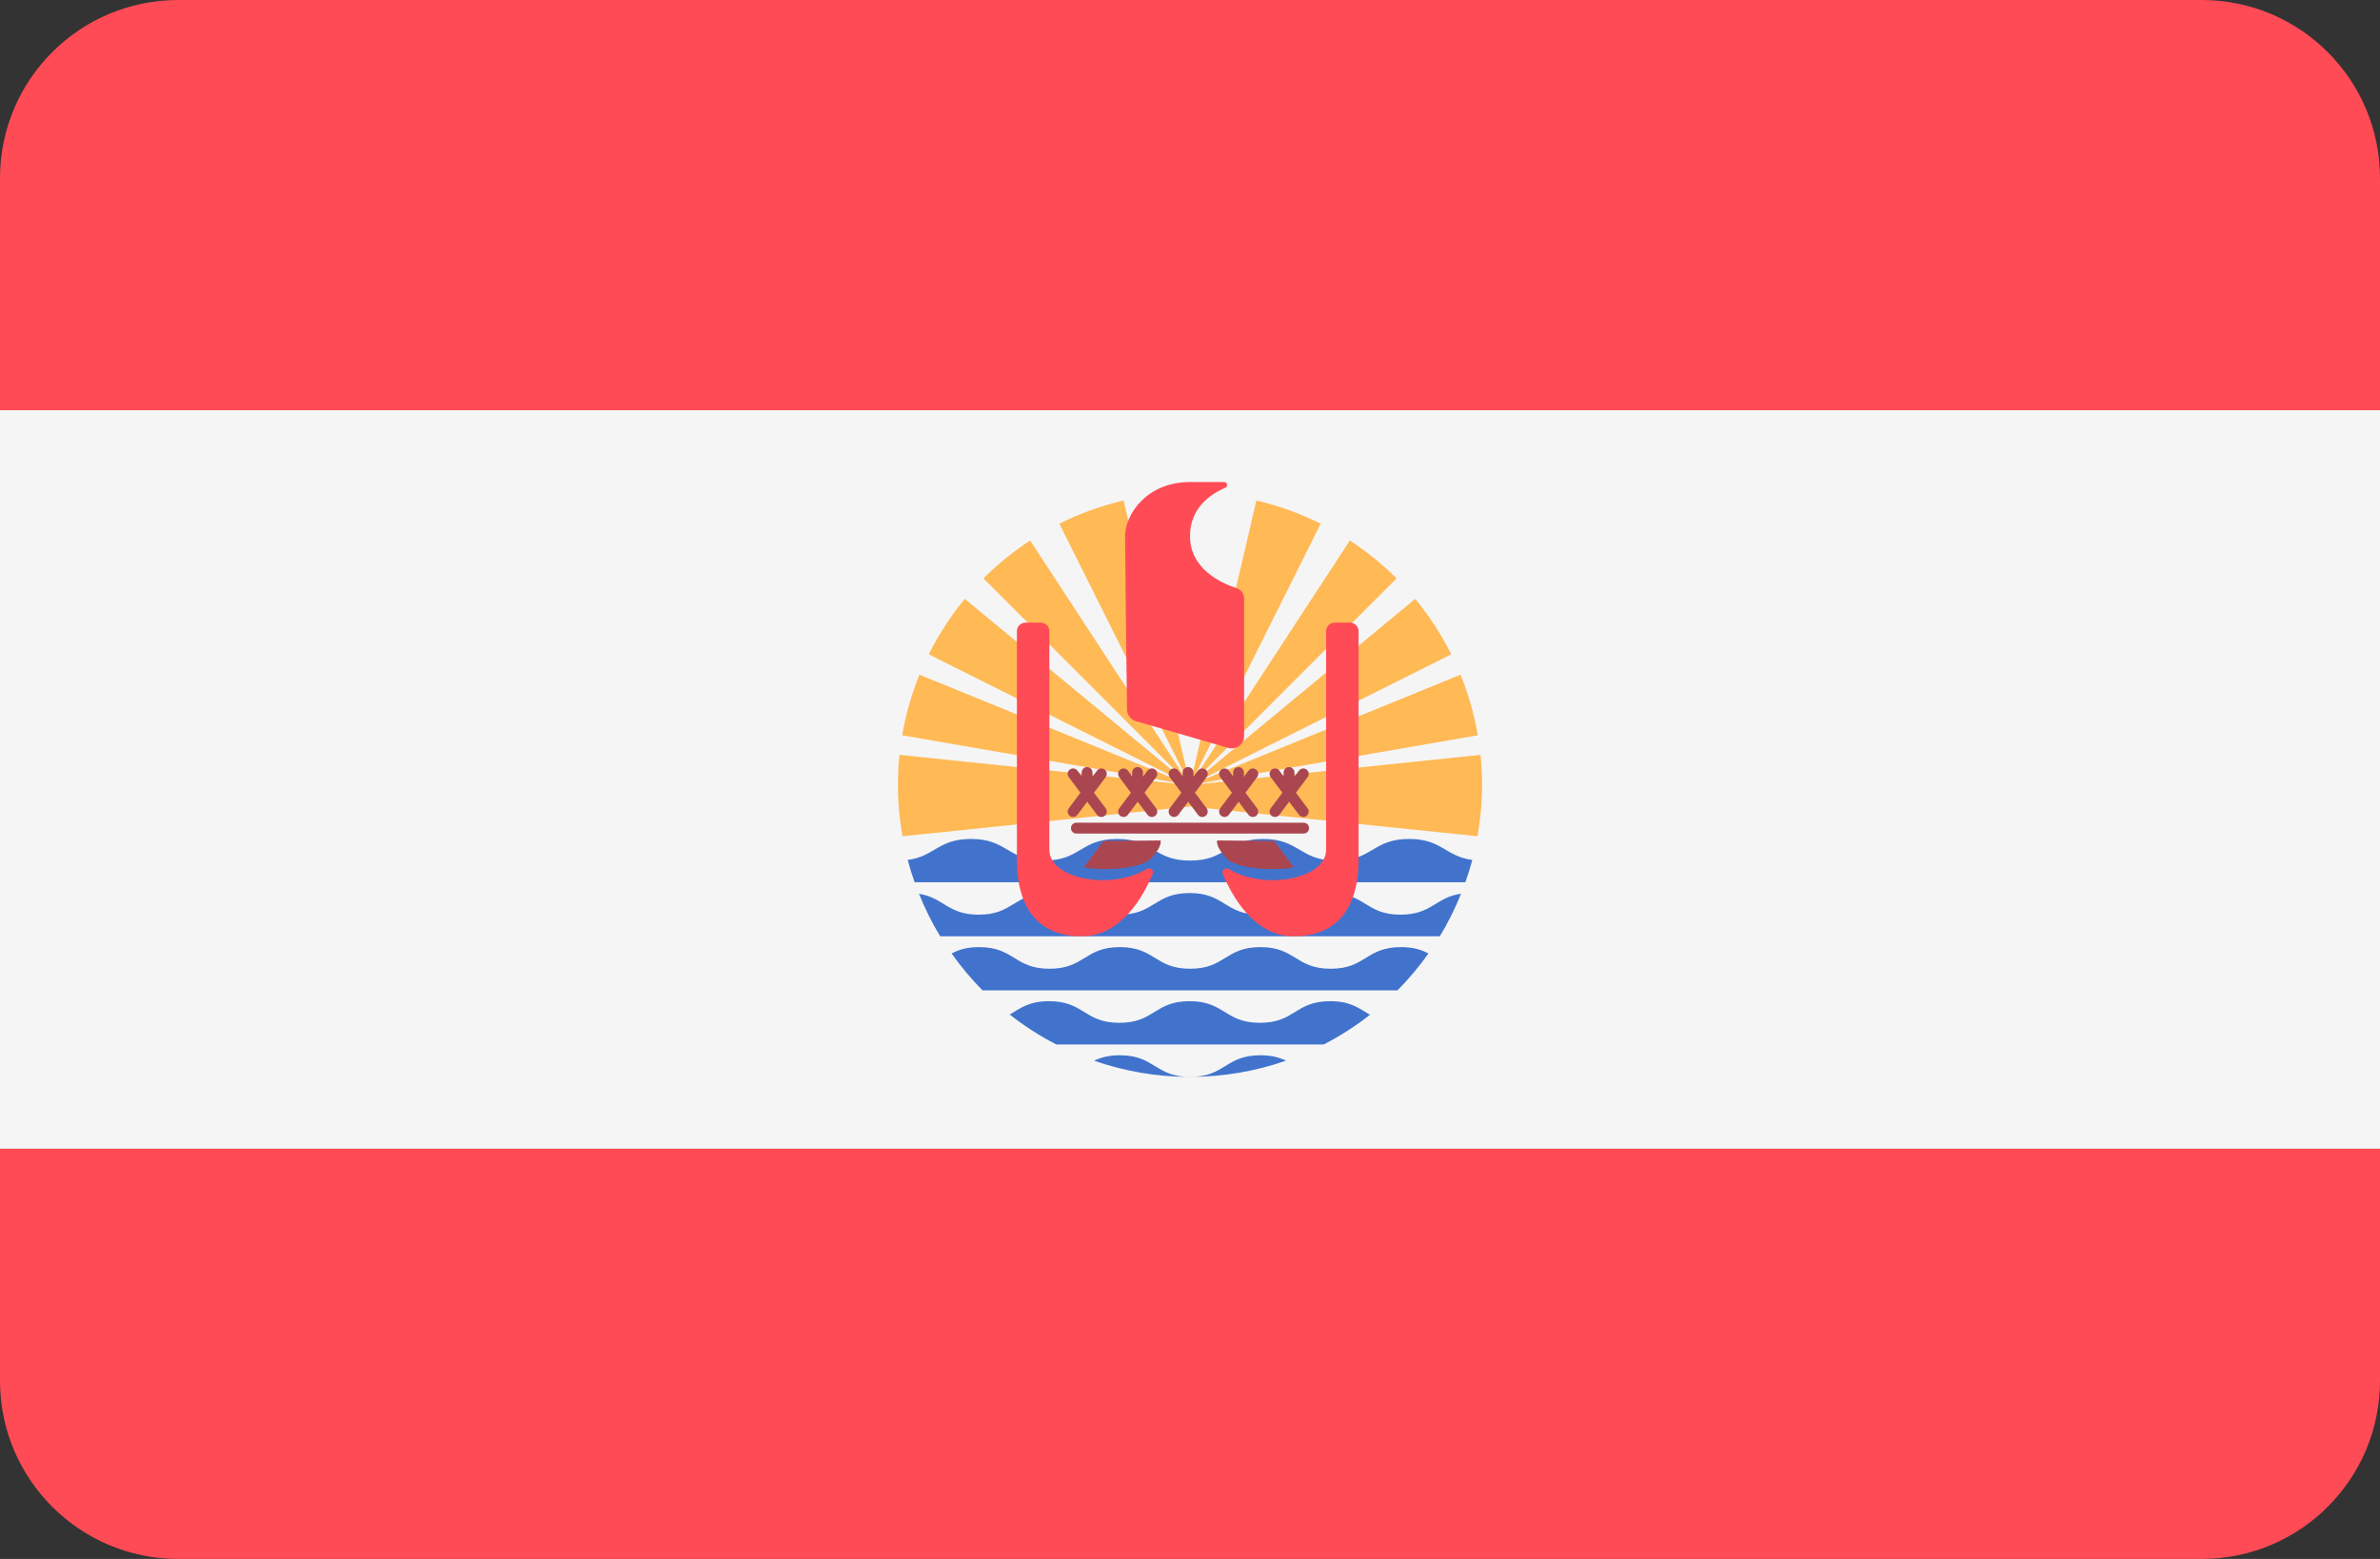 <svg xmlns="http://www.w3.org/2000/svg" xml:space="preserve" width="512" height="335.45"><rect width="100%" height="100%" fill="#333333" stroke="none"/><path style="fill:#ff4b55" d="M0 385.379c0 21.177 17.167 38.345 38.345 38.345h435.31c21.177 0 38.345-17.167 38.345-38.345v-49.931H0zM473.655 88.276H38.345C17.167 88.276 0 105.443 0 126.621v49.931h512v-49.931c0-21.178-17.167-38.345-38.345-38.345z" transform="translate(0 -88.276)"/><path style="fill:#f5f5f5" d="M0 88.274h512v158.9H0z"/><path style="fill:#ffb955" d="m314.196 145.182-56.036 22.873c-.022-.057-.049-.108-.075-.162l54.118-27.103c-2.14-4.271-4.739-8.271-7.755-11.919l-46.657 38.585c-.046-.058-.073-.132-.126-.186l42.77-42.813c-3.051-3.052-6.424-5.779-10.048-8.153l-33.113 50.686c-.075-.051-.142-.109-.224-.151l27.055-54.151c-4.345-2.177-8.977-3.861-13.825-4.988l-13.749 58.966c-.174-.042-.341-.107-.53-.107s-.354.065-.53.107L241.722 107.7c-4.849 1.127-9.48 2.81-13.825 4.988l27.055 54.151c-.081.042-.149.1-.224.151l-33.113-50.686c-3.625 2.375-6.997 5.102-10.048 8.153l42.77 42.813c-.052.054-.078.127-.126.186l-46.657-38.585c-3.016 3.647-5.615 7.648-7.755 11.919l54.118 27.103c-.026.055-.053.106-.075.162l-56.036-22.873c-1.689 4.142-2.945 8.505-3.721 13.035l59.658 10.329c-.008.052-.026.099-.031.152l-60.218-6.273c-.217 2.125-.329 4.28-.329 6.463 0 3.774.351 7.463.989 11.052L256 173.542l61.847 6.398c.638-3.591.989-7.279.989-11.052 0-2.183-.113-4.338-.329-6.463l-60.219 6.273c-.004-.053-.023-.1-.031-.152l59.657-10.329c-.773-4.529-2.03-8.892-3.718-13.035z"/><path style="fill:#4173cd" d="M195.27 273.315c.431 1.625.929 3.223 1.484 4.793h118.494c.555-1.57 1.053-3.168 1.484-4.793-5.805-.75-6.526-4.515-13.598-4.515-7.851 0-7.851 4.654-15.703 4.654-7.851 0-7.851-4.654-15.703-4.654-7.853 0-7.853 4.654-15.708 4.654-7.849 0-7.849-4.654-15.699-4.654-7.857 0-7.857 4.654-15.712 4.654-7.861 0-7.861-4.654-15.723-4.654-7.081 0-7.801 3.766-13.616 4.515zm106.012 11.776c-7.558-.001-7.559-4.654-15.118-4.654-7.561 0-7.561 4.654-15.122 4.654s-7.561-4.654-15.122-4.654c-7.563 0-7.563 4.654-15.125 4.654-7.559 0-7.559-4.654-15.117-4.654-7.565 0-7.565 4.654-15.13 4.654-6.712 0-7.484-3.652-12.846-4.482 1.28 3.18 2.797 6.239 4.558 9.137h107.481c1.764-2.904 3.285-5.971 4.567-9.16-5.523.776-6.244 4.504-13.026 4.505zm6.01 8.349c-1.463-.767-3.196-1.367-5.903-1.367-7.561 0-7.561 4.654-15.122 4.654s-7.561-4.654-15.122-4.654c-7.563 0-7.563 4.654-15.125 4.654-7.559 0-7.559-4.654-15.117-4.654-7.565 0-7.565 4.654-15.13 4.654-7.571 0-7.571-4.654-15.14-4.654-2.717 0-4.454.602-5.92 1.372 2.003 2.825 4.222 5.484 6.653 7.938h89.271c2.431-2.456 4.652-5.116 6.655-7.943zm-12.571 13.193c-2.284-1.324-4.121-2.924-8.557-2.924-7.561 0-7.561 4.654-15.122 4.654s-7.561-4.654-15.122-4.654c-7.563 0-7.563 4.654-15.125 4.654-7.559 0-7.559-4.654-15.117-4.654-4.377 0-6.225 1.556-8.468 2.87 3.115 2.449 6.465 4.607 10.014 6.44h57.551c3.524-1.819 6.85-3.96 9.946-6.386zm-53.818 8.713c-2.478 0-4.139.502-5.525 1.174C241.84 318.764 248.774 320 256 320h.012c-7.551-.003-7.553-4.654-15.109-4.654zm15.153 4.653c7.217-.007 14.141-1.242 20.594-3.488-1.382-.666-3.039-1.165-5.504-1.165-7.551 0-7.565 4.636-15.09 4.653z" transform="translate(0 -88.276)"/><path style="fill:#ff4b55" d="m264.266 249.207-19.912-5.754c-1.117-.323-1.891-1.331-1.906-2.494-.092-7.373-.412-33.336-.412-37.323 0-4.654 4.654-11.636 13.964-11.636h7.34c.695 0 .905.946.266 1.219-3.362 1.441-7.605 4.444-7.605 10.417 0 7.092 6.753 10.132 9.971 11.178.994.323 1.666 1.236 1.666 2.282v29.578c-.002 1.755-1.685 3.021-3.372 2.533zm-17.564 26.048c.73-.442 1.596.296 1.267 1.084-1.949 4.679-6.726 13.407-15.243 13.407-11.636 0-13.964-9.309-13.964-16.291V224.09c0-1.014.822-1.835 1.835-1.835h3.311c1.014 0 1.835.822 1.835 1.835v47.038c.003 6.292 13.235 8.804 20.959 4.127zm17.619 0c-.73-.442-1.596.296-1.267 1.084 1.949 4.679 6.726 13.407 15.243 13.407 11.636 0 13.964-9.309 13.964-16.291V224.09c0-1.014-.822-1.835-1.835-1.835h-3.311c-1.014 0-1.835.822-1.835 1.835v47.038c-.002 6.292-13.235 8.804-20.959 4.127z" transform="translate(0 -88.276)"/><path style="fill:#aa4650" d="M280.477 267.636h-48.953c-.62 0-1.123-.503-1.123-1.123v-.081c0-.62.503-1.123 1.123-1.123h48.953c.62 0 1.123.503 1.123 1.123v.081c0 .621-.503 1.123-1.123 1.123zm-45.132-8.785 2.52-3.36c.386-.513.281-1.244-.233-1.63-.513-.384-1.244-.277-1.629.234l-.981 1.308v-.903c0-.643-.521-1.164-1.164-1.164-.643 0-1.164.521-1.164 1.164v.819l-.917-1.223c-.385-.513-1.114-.62-1.629-.234-.515.386-.619 1.116-.233 1.63l2.52 3.36-2.52 3.36c-.386.513-.281 1.244.233 1.63.209.157.454.232.696.232.354 0 .703-.161.931-.466l2.112-2.817 2.112 2.817c.228.305.577.466.931.466.243 0 .488-.075.696-.232.515-.386.619-1.116.233-1.63zm21.721 0 2.52-3.36c.386-.513.281-1.244-.233-1.63-.513-.384-1.244-.277-1.629.234l-.981 1.308v-.903c0-.643-.521-1.164-1.164-1.164-.643 0-1.164.521-1.164 1.164v.819l-.917-1.223c-.385-.513-1.114-.62-1.629-.234-.515.386-.619 1.116-.233 1.63l2.52 3.36-2.52 3.36c-.386.513-.281 1.244.233 1.63.209.157.454.232.696.232.354 0 .703-.161.931-.466l2.112-2.817 2.112 2.817c.228.305.577.466.931.466.243 0 .488-.075.696-.232.515-.386.619-1.116.233-1.63zm-10.86 0 2.52-3.36c.386-.513.281-1.244-.233-1.63-.513-.384-1.244-.277-1.629.234l-.981 1.308v-.903c0-.643-.521-1.164-1.164-1.164-.643 0-1.164.521-1.164 1.164v.819l-.917-1.223c-.385-.513-1.114-.62-1.629-.234-.515.386-.619 1.116-.233 1.63l2.52 3.36-2.52 3.36c-.386.513-.281 1.244.233 1.63.209.157.454.232.696.232.354 0 .703-.161.931-.466l2.112-2.817 2.112 2.817c.228.305.577.466.931.466.243 0 .488-.075.696-.232.515-.386.619-1.116.233-1.63zm21.721 0 2.52-3.36c.386-.513.281-1.244-.233-1.63-.513-.384-1.244-.277-1.629.234l-.981 1.308v-.903c0-.643-.521-1.164-1.164-1.164-.643 0-1.164.521-1.164 1.164v.819l-.917-1.223c-.385-.513-1.114-.62-1.629-.234-.515.386-.619 1.116-.233 1.63l2.52 3.36-2.52 3.36c-.386.513-.281 1.244.233 1.63.209.157.454.232.696.232.354 0 .703-.161.931-.466l2.112-2.817 2.112 2.817c.228.305.577.466.931.466.243 0 .488-.075.696-.232.515-.386.619-1.116.233-1.63zm10.86 0 2.52-3.36c.386-.513.281-1.244-.233-1.63-.513-.384-1.244-.277-1.629.234l-.981 1.308v-.903c0-.643-.521-1.164-1.164-1.164-.643 0-1.164.521-1.164 1.164v.819l-.917-1.223c-.385-.513-1.114-.62-1.629-.234-.515.386-.619 1.116-.233 1.63l2.52 3.36-2.52 3.36c-.386.513-.281 1.244.233 1.63.209.157.454.232.696.232.354 0 .703-.161.931-.466l2.112-2.817 2.112 2.817c.228.305.577.466.931.466.243 0 .488-.075.696-.232.515-.386.619-1.116.233-1.63zm-45.591 15.973c1.721.753 11.832.861 14.413-1.828 2.581-2.689 2.044-3.872 2.044-3.872l-12.263.107zm45.116 0c-1.721.753-11.832.861-14.413-1.828-2.581-2.689-2.044-3.872-2.044-3.872l12.263.107z" transform="translate(0 -88.276)"/></svg>